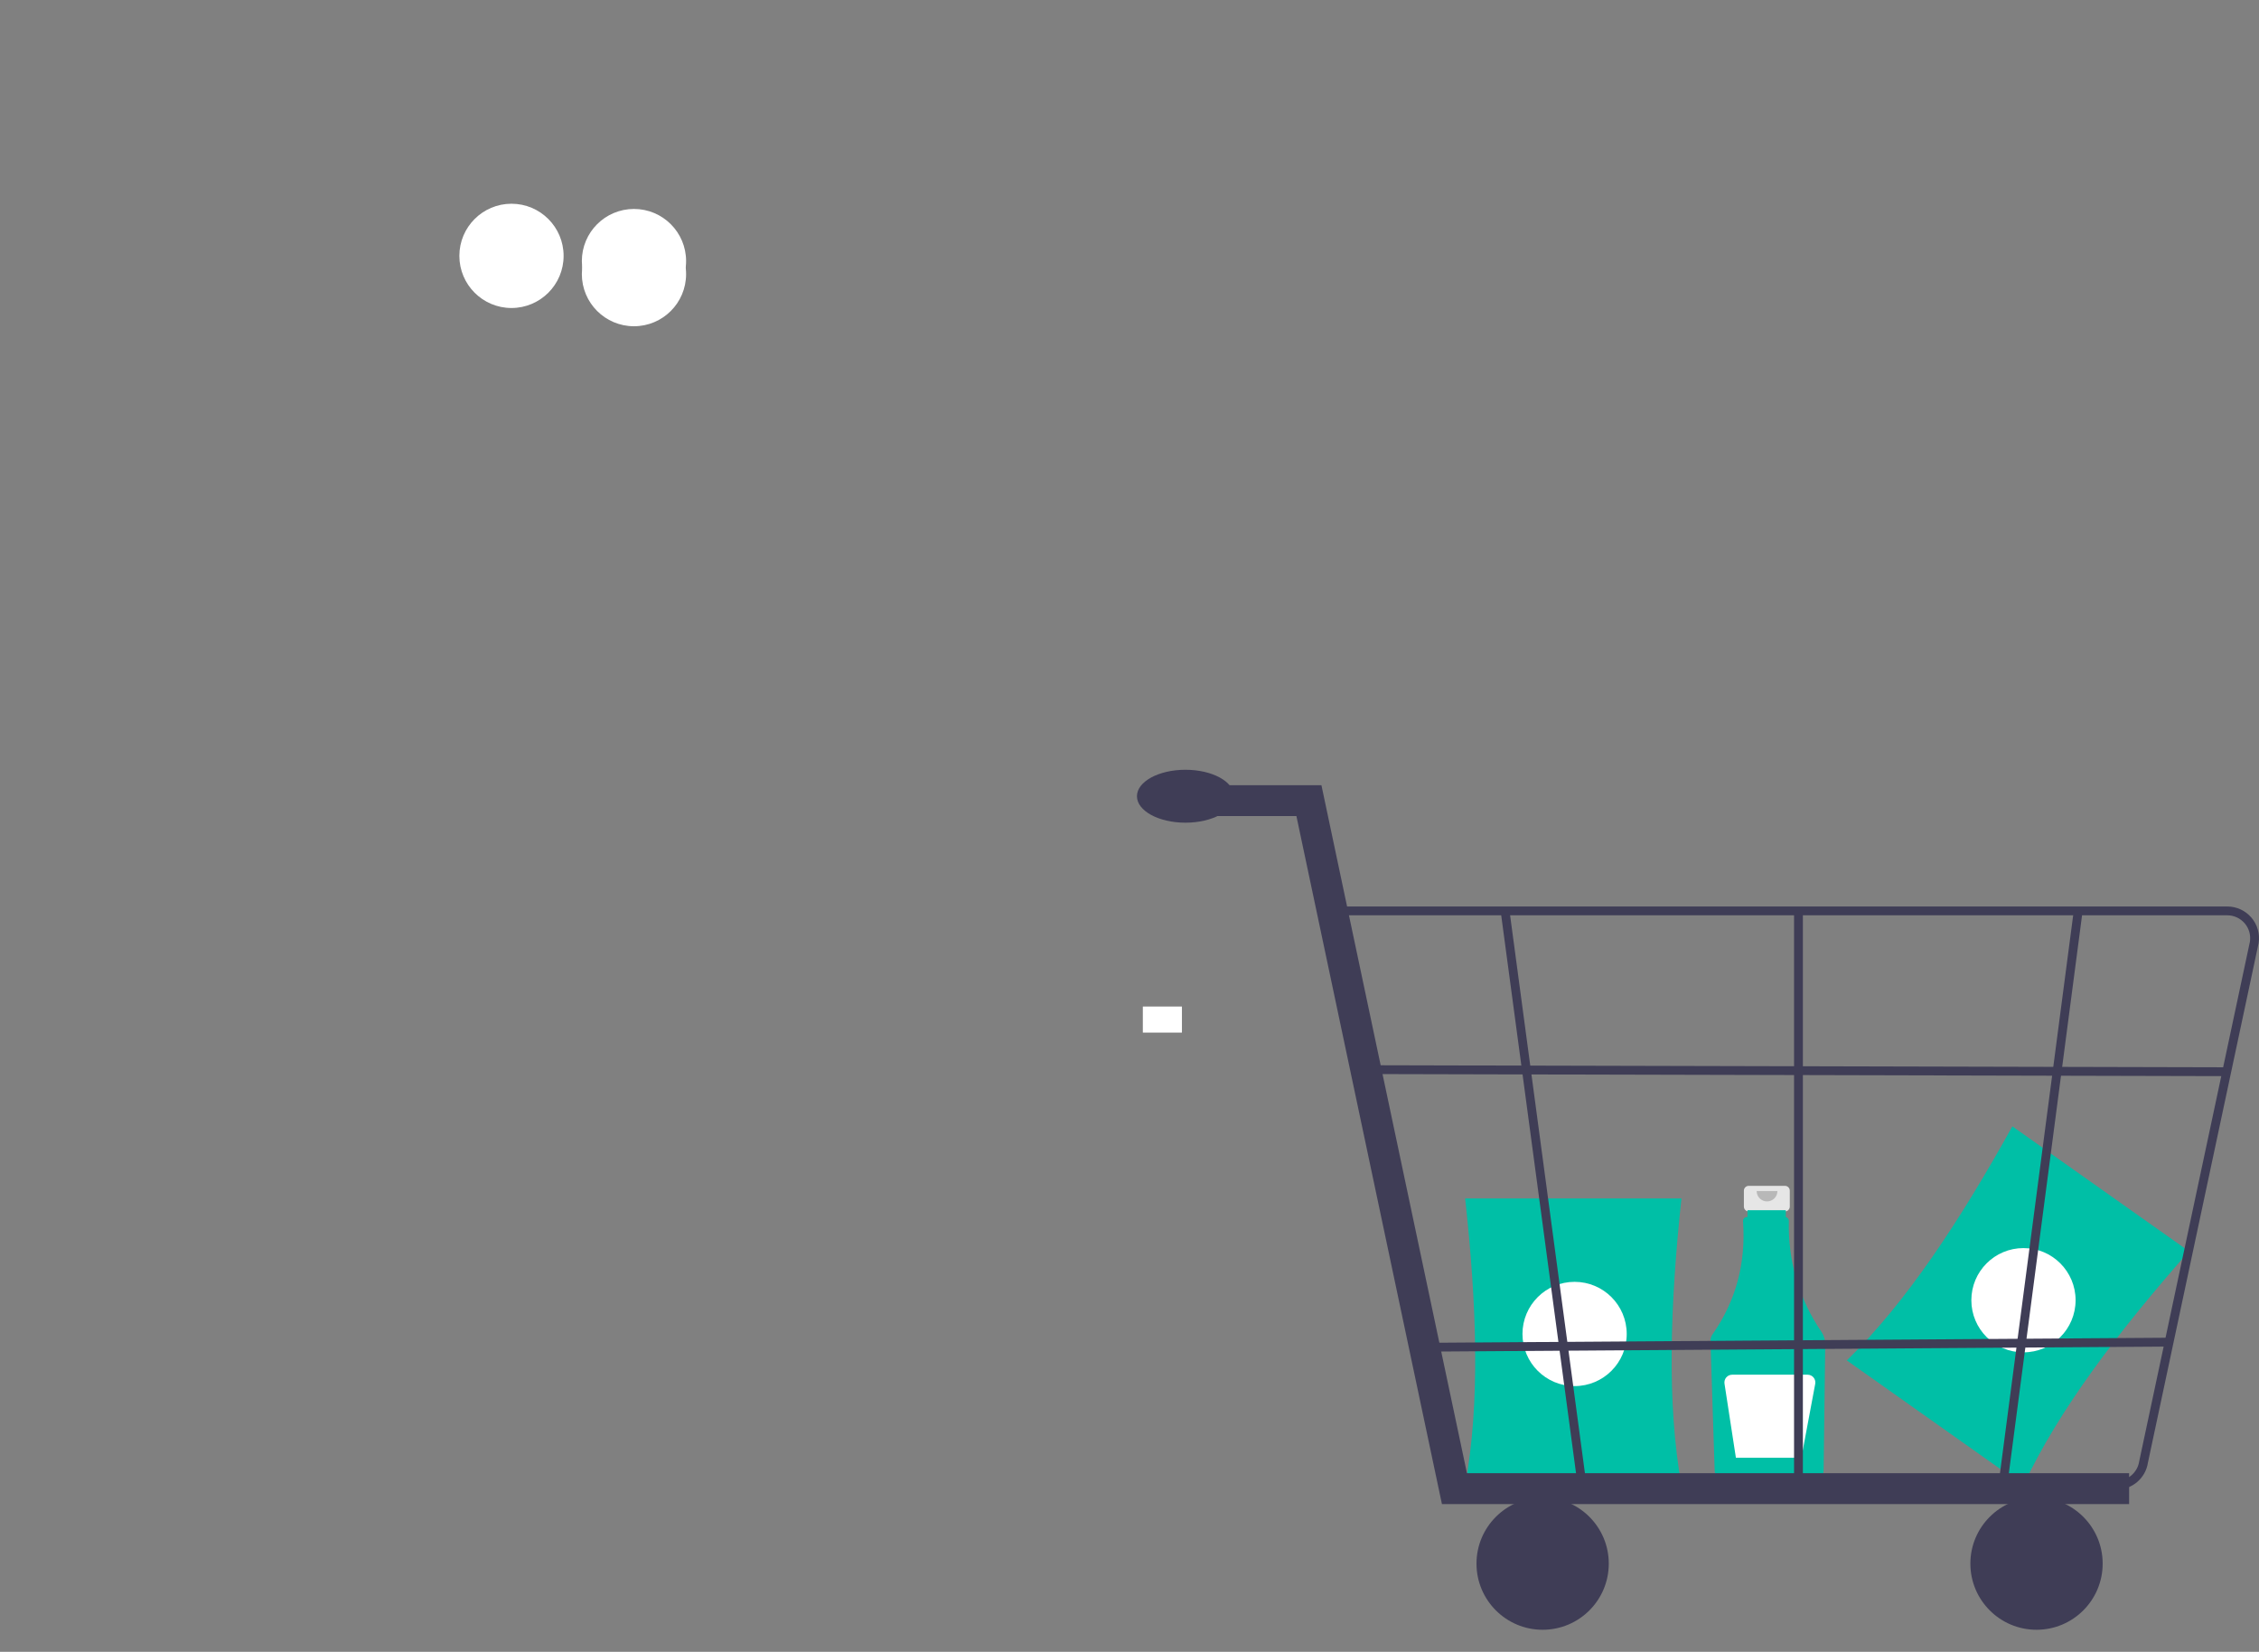 <svg width="874" height="639" viewBox="0 0 874 639" fill="none" xmlns="http://www.w3.org/2000/svg">
<rect x="0" y="0" width="874" height="639" fill="#808080" stroke="none"/>
<g id="undraw_shopping_app_flsj (1) 1">
<path id="Vector" d="M197.892 119.148C209.029 119.148 218.058 110.119 218.058 98.982C218.058 87.845 209.029 78.816 197.892 78.816C186.755 78.816 177.726 87.845 177.726 98.982C177.726 110.119 186.755 119.148 197.892 119.148Z" fill="white"/>
<path id="Vector_2" d="M245.281 126.206C256.419 126.206 265.447 117.177 265.447 106.04C265.447 94.903 256.419 85.874 245.281 85.874C234.144 85.874 225.116 94.903 225.116 106.04C225.116 117.177 234.144 126.206 245.281 126.206Z" fill="white"/>
<path id="Vector_3" d="M245.281 121.164C256.419 121.164 265.447 112.136 265.447 100.998C265.447 89.861 256.419 80.833 245.281 80.833C234.144 80.833 225.116 89.861 225.116 100.998C225.116 112.136 234.144 121.164 245.281 121.164Z" fill="white"/>
<path id="Vector_4" d="M782.855 574.599L714.53 526.273C737.573 503.826 758.532 471.862 778.576 435.722L846.901 484.048C819.599 515.055 796.471 545.484 782.855 574.599Z" fill="#00BFA6"/>
<path id="Vector_5" d="M782.873 523.148C794.011 523.148 803.039 514.119 803.039 502.982C803.039 491.845 794.011 482.816 782.873 482.816C771.736 482.816 762.708 491.845 762.708 502.982C762.708 514.119 771.736 523.148 782.873 523.148Z" fill="white"/>
<path id="Vector_6" d="M457.285 389.368H442.161V399.451H457.285V389.368Z" fill="white"/>
<path id="Vector_7" d="M690.602 458.742H676.563C676.069 458.742 675.596 458.938 675.247 459.287C674.898 459.636 674.702 460.109 674.702 460.603V466.765C674.702 467.259 674.898 467.733 675.247 468.082C675.596 468.431 676.069 468.627 676.563 468.627H678.89V477.86H688.276V468.627H690.602C691.096 468.627 691.569 468.431 691.919 468.082C692.268 467.733 692.464 467.259 692.464 466.765V460.603C692.464 460.109 692.268 459.636 691.919 459.287C691.569 458.938 691.096 458.742 690.602 458.742V458.742Z" fill="#E6E6E6"/>
<path id="Vector_8" d="M704.664 515.139C696.066 502.557 691.671 487.578 692.107 472.345C692.115 471.994 692.001 471.65 691.785 471.373C691.568 471.097 691.262 470.903 690.919 470.826V468.163H676.092V470.789H675.888C675.688 470.789 675.49 470.829 675.305 470.906C675.121 470.982 674.953 471.095 674.812 471.236C674.671 471.378 674.559 471.545 674.483 471.73C674.407 471.915 674.368 472.113 674.368 472.312C674.368 472.349 674.37 472.386 674.372 472.423C675.54 488.706 671.596 503.309 662.539 516.231C662.018 516.973 661.751 517.865 661.78 518.772L663.401 568.923C663.44 570.042 663.91 571.102 664.712 571.883C665.514 572.664 666.586 573.104 667.706 573.113H701.243C702.375 573.104 703.459 572.653 704.263 571.857C705.068 571.06 705.529 569.981 705.55 568.849L706.175 520.156C706.193 518.369 705.666 516.619 704.664 515.139V515.139Z" fill="#00BFA6"/>
<path id="Vector_9" opacity="0.2" d="M687.676 460.75C687.676 461.815 687.253 462.836 686.5 463.589C685.746 464.342 684.725 464.766 683.66 464.766C682.595 464.766 681.574 464.342 680.82 463.589C680.067 462.836 679.644 461.815 679.644 460.75" fill="black"/>
<path id="Vector_10" d="M699.355 531.797H670.164C669.732 531.797 669.305 531.891 668.912 532.071C668.519 532.252 668.17 532.515 667.889 532.843C667.608 533.171 667.401 533.556 667.282 533.971C667.163 534.387 667.136 534.823 667.201 535.25L671.613 563.924H696.943L702.301 535.347C702.382 534.914 702.367 534.469 702.256 534.042C702.146 533.616 701.943 533.219 701.661 532.881C701.38 532.542 701.028 532.269 700.629 532.082C700.231 531.895 699.796 531.797 699.355 531.797V531.797Z" fill="white"/>
<path id="Vector_11" d="M650.546 574.52H566.858C572.709 542.887 571.363 504.688 566.858 463.608H650.546C646.161 504.688 644.851 542.887 650.546 574.52Z" fill="#00BFA6"/>
<path id="Vector_12" d="M609.206 536.205C620.343 536.205 629.372 527.177 629.372 516.039C629.372 504.902 620.343 495.874 609.206 495.874C598.069 495.874 589.041 504.902 589.041 516.039C589.041 527.177 598.069 536.205 609.206 536.205Z" fill="white"/>
<path id="Vector_13" d="M823.751 581.845H557.879L501.578 315.694H453.529V303.752H511.258L567.559 569.902H823.751V581.845Z" fill="#3F3D56"/>
<path id="Vector_14" d="M596.841 630.468C610.975 630.468 622.432 619.011 622.432 604.877C622.432 590.743 610.975 579.285 596.841 579.285C582.707 579.285 571.25 590.743 571.25 604.877C571.25 619.011 582.707 630.468 596.841 630.468Z" fill="#3F3D56"/>
<path id="Vector_15" d="M787.923 630.468C802.057 630.468 813.515 619.011 813.515 604.877C813.515 590.743 802.057 579.285 787.923 579.285C773.79 579.285 762.332 590.743 762.332 604.877C762.332 619.011 773.79 630.468 787.923 630.468Z" fill="#3F3D56"/>
<path id="Vector_16" d="M818.904 576.221H560.225L514.584 350.669H861.735C863.507 350.669 865.257 351.053 866.866 351.794C868.475 352.535 869.904 353.616 871.055 354.963C872.207 356.309 873.053 357.888 873.535 359.593C874.018 361.297 874.126 363.086 873.851 364.836L831.018 565.861C830.576 568.753 829.109 571.39 826.886 573.292C824.662 575.194 821.829 576.233 818.904 576.221V576.221ZM563.034 572.809H818.904C821.015 572.818 823.06 572.067 824.664 570.695C826.269 569.322 827.327 567.419 827.646 565.331L870.479 364.306C870.678 363.043 870.6 361.752 870.252 360.522C869.904 359.291 869.293 358.151 868.462 357.18C867.631 356.208 866.6 355.428 865.438 354.893C864.277 354.358 863.014 354.081 861.735 354.081H518.726L563.034 572.809Z" fill="#3F3D56"/>
<path id="Vector_17" d="M610.513 575.499L580.623 352.653L583.989 352.097L613.879 574.943L610.513 575.499Z" fill="#3F3D56"/>
<path id="Vector_18" d="M776.712 573.788L773.343 573.242L802.36 352.102L805.729 352.648L776.712 573.788Z" fill="#3F3D56"/>
<path id="Vector_19" d="M697.527 352.375H694.115V575.221H697.527V352.375Z" fill="#3F3D56"/>
<path id="Vector_20" d="M532.014 412.088L532.005 415.501L862.3 416.3L862.308 412.888L532.014 412.088Z" fill="#3F3D56"/>
<path id="Vector_21" d="M839 517.494L548.829 519.478L548.853 522.89L839.024 520.906L839 517.494Z" fill="#3F3D56"/>
<path id="Vector_22" d="M458.648 318.253C469.012 318.253 477.415 313.67 477.415 308.017C477.415 302.363 469.012 297.78 458.648 297.78C448.283 297.78 439.881 302.363 439.881 308.017C439.881 313.67 448.283 318.253 458.648 318.253Z" fill="#3F3D56"/>
</g>
</svg>
